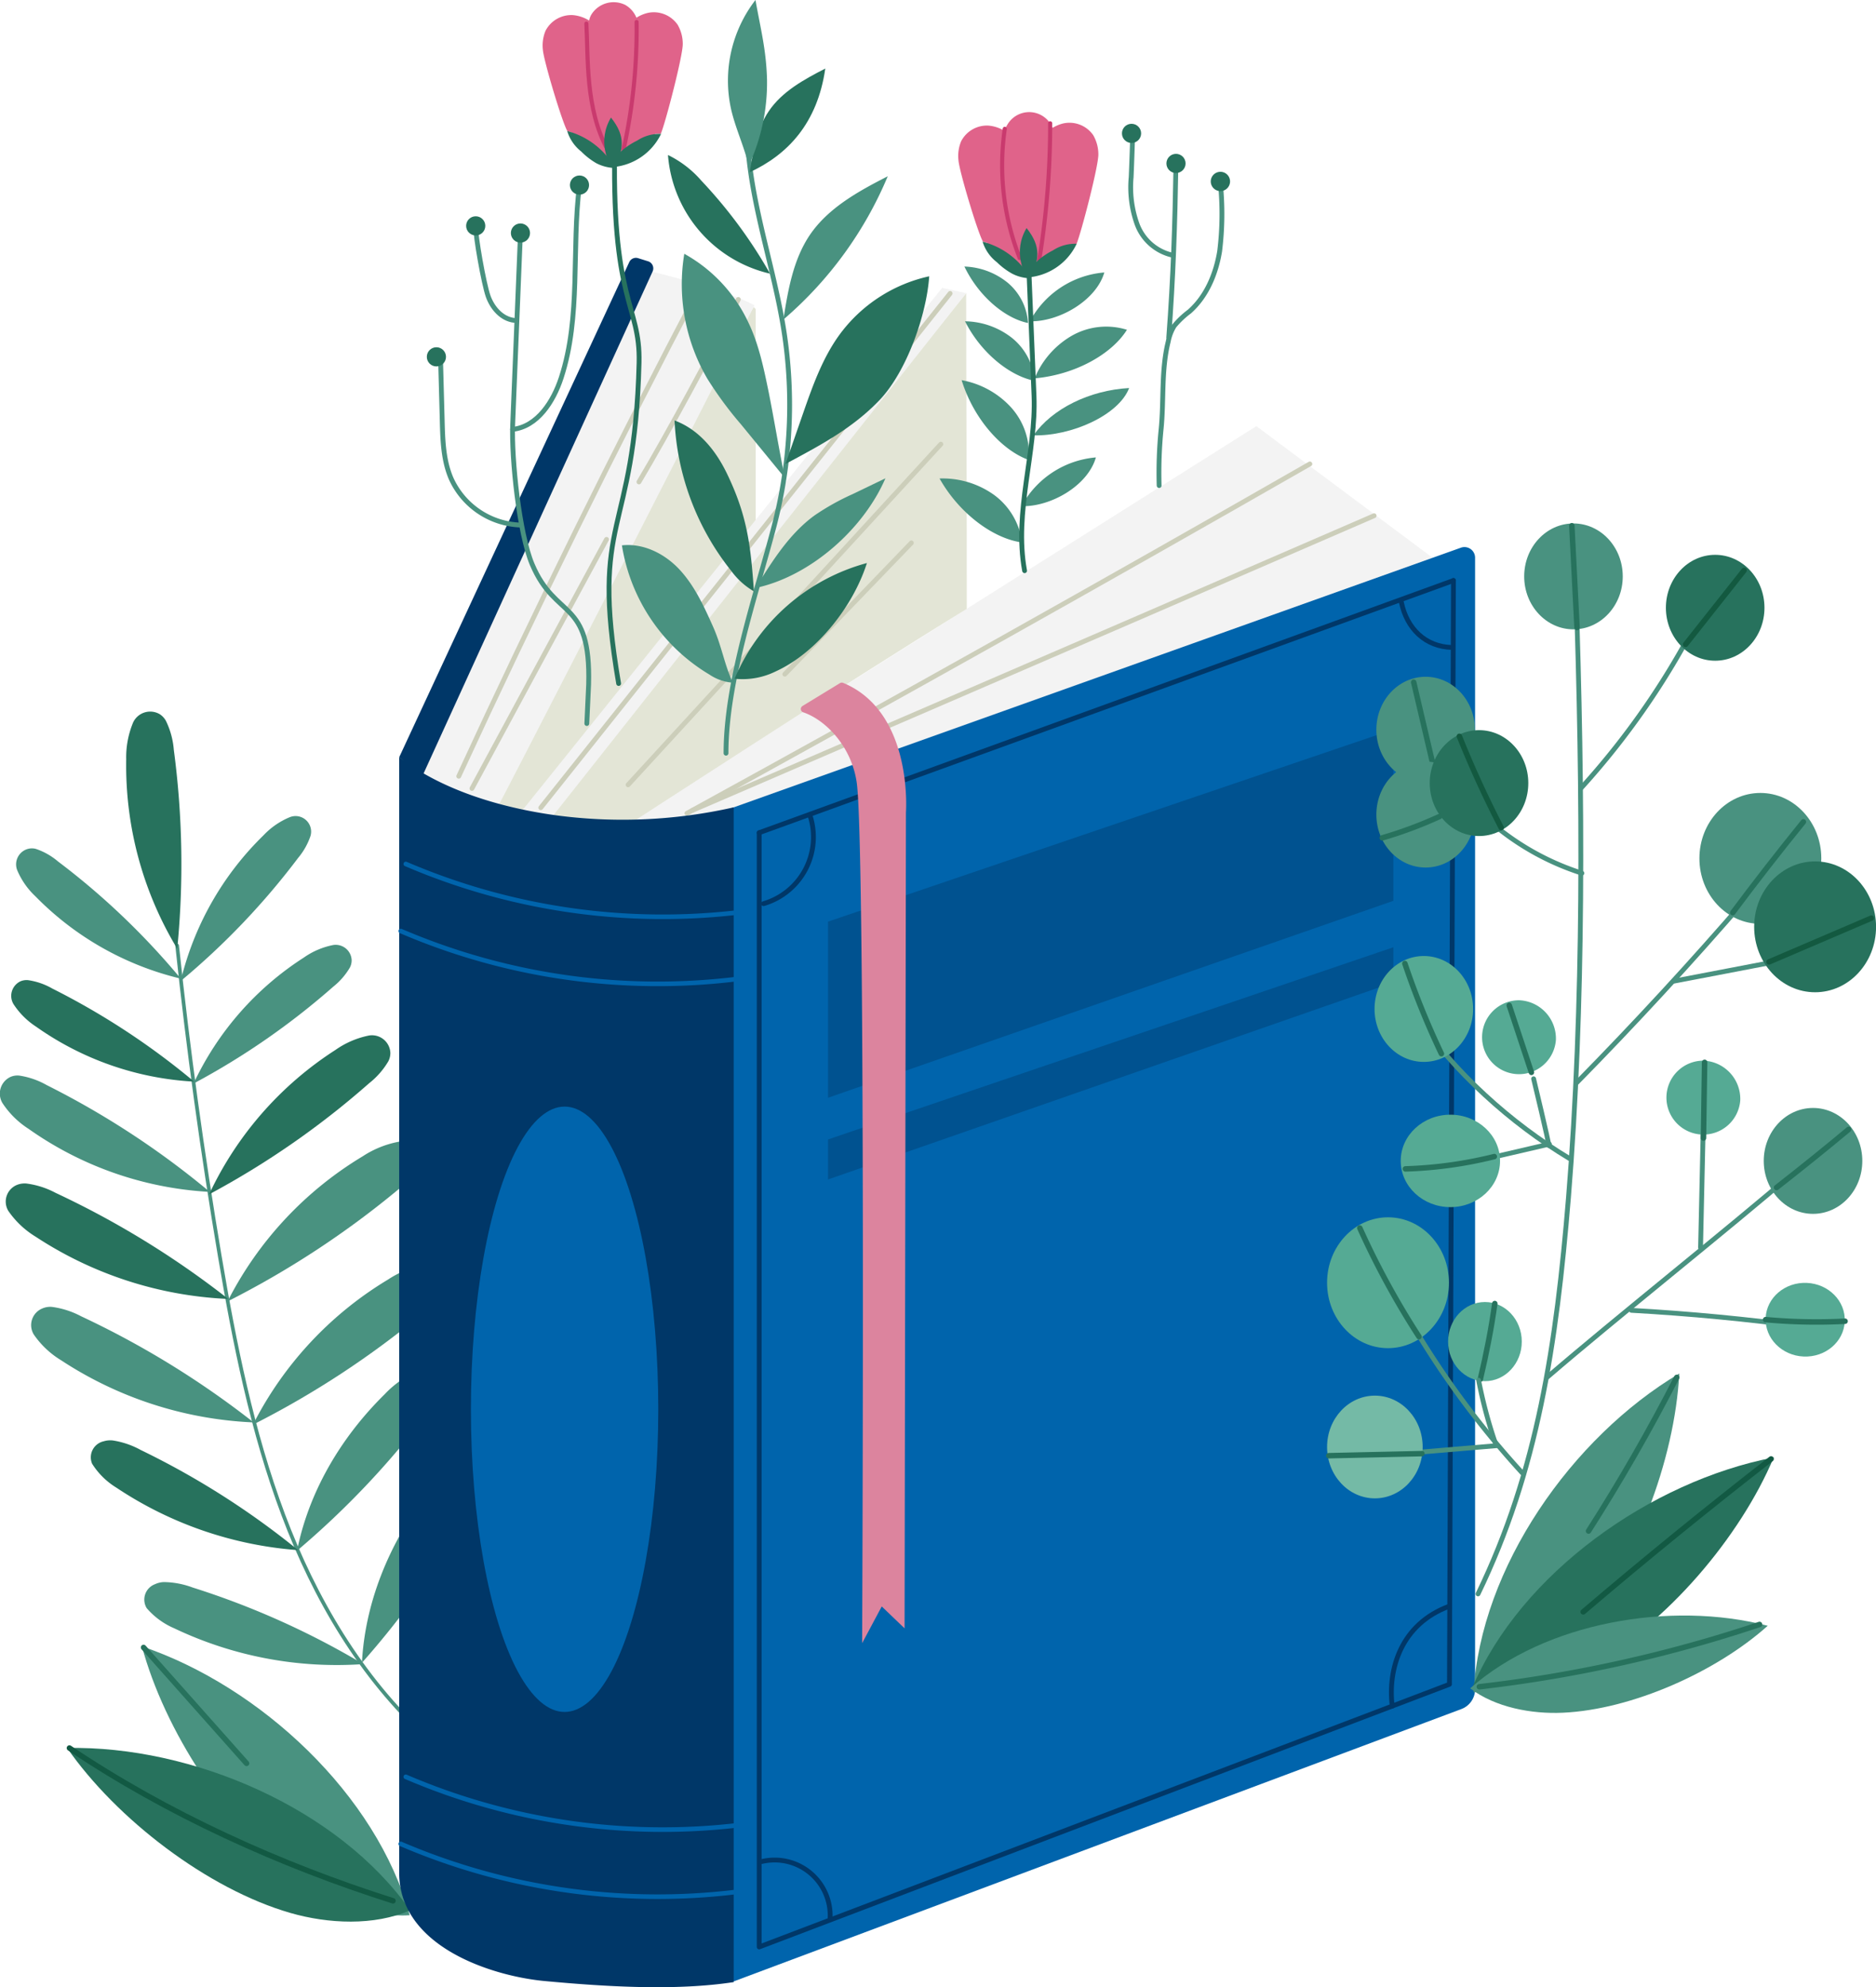 <svg xmlns="http://www.w3.org/2000/svg" width="342.61" height="362.93" viewBox="0 0 342.61 362.93">
  <defs>
    <style>
      .cls-1, .cls-10, .cls-14, .cls-15, .cls-16, .cls-19, .cls-21, .cls-4, .cls-5, .cls-7 {
        fill: none;
        stroke-linecap: round;
        stroke-linejoin: round;
      }

      .cls-1, .cls-15 {
        stroke: #499280;
      }

      .cls-1 {
        stroke-width: 0.67px;
      }

      .cls-2 {
        fill: #27725d;
      }

      .cls-3 {
        fill: #499280;
      }

      .cls-19, .cls-4 {
        stroke: #27725d;
      }

      .cls-5 {
        stroke: #125943;
      }

      .cls-6 {
        fill: #f3f3f3;
      }

      .cls-7 {
        stroke: #ccceba;
      }

      .cls-10, .cls-15, .cls-19, .cls-7 {
        stroke-width: 0.88px;
      }

      .cls-8 {
        fill: #e3e5d6;
      }

      .cls-9 {
        fill: #0064ac;
      }

      .cls-10 {
        stroke: #003768;
      }

      .cls-11, .cls-13 {
        fill: #003768;
      }

      .cls-11 {
        opacity: 0.4;
      }

      .cls-12 {
        fill: #dc849e;
      }

      .cls-14 {
        stroke: #0064ac;
        stroke-width: 0.84px;
      }

      .cls-16 {
        stroke: #135940;
      }

      .cls-17 {
        fill: #55aa94;
      }

      .cls-18 {
        fill: #74baa6;
      }

      .cls-20 {
        fill: #e0638a;
      }

      .cls-21 {
        stroke: #c93a6e;
        stroke-width: 0.75px;
      }
    </style>
  </defs>
  <title>response</title>
  <g id="OBJECTS">
    <g>
      <g>
        <path class="cls-1" d="M77.47,322.61C65.46,311.66,57,297.21,51.29,282s-8.9-31.27-11.61-47.3Q34.91,206.46,31.9,178" transform="translate(0.45 -5.32)"/>
        <path class="cls-2" d="M31.92,178.59A64.66,64.66,0,0,1,22.6,144a16.46,16.46,0,0,1,1.27-6.75,3.44,3.44,0,0,1,4.86-1.49,3.37,3.37,0,0,1,1.12,1.21,14.65,14.65,0,0,1,1.44,5.27A158.18,158.18,0,0,1,31.92,178.59Z" transform="translate(0.45 -5.32)"/>
        <path class="cls-3" d="M32.55,184.49a55.08,55.08,0,0,1,15.1-26.59,13.93,13.93,0,0,1,4.81-3.33,2.84,2.84,0,0,1,3.8,3.41A12.43,12.43,0,0,1,54,162,134.35,134.35,0,0,1,32.55,184.49Z" transform="translate(0.45 -5.32)"/>
        <path class="cls-3" d="M32.56,184.05A55,55,0,0,1,6,169a13.93,13.93,0,0,1-3.33-4.81,2.93,2.93,0,0,1,2-3.84,2.83,2.83,0,0,1,1.41,0,12.25,12.25,0,0,1,4.05,2.29A134.29,134.29,0,0,1,32.56,184.05Z" transform="translate(0.45 -5.32)"/>
        <path class="cls-3" d="M53.8,288.53c2.06-10.35,7.68-20.38,16-28.57a18,18,0,0,1,5.52-4c1.89-.79,4.19-.13,4.78,1.48a2.42,2.42,0,0,1,.07,1.42,12.55,12.55,0,0,1-2.42,4.35A156.34,156.34,0,0,1,53.8,288.53Z" transform="translate(0.45 -5.32)"/>
        <path class="cls-2" d="M54,288.43A68.94,68.94,0,0,1,20.78,277a13.62,13.62,0,0,1-4.41-4.36,3,3,0,0,1,2.11-4.09,4.12,4.12,0,0,1,1.7-.15,15.4,15.4,0,0,1,5.06,1.73A147.55,147.55,0,0,1,54,288.43Z" transform="translate(0.45 -5.32)"/>
        <path class="cls-3" d="M65.65,309c.54-10.54,4.65-21.28,11.7-30.59a18.2,18.2,0,0,1,4.89-4.73c1.76-1.05,4.14-.73,5,.78a2.34,2.34,0,0,1,.27,1.39,12.7,12.7,0,0,1-1.76,4.65A156.44,156.44,0,0,1,65.65,309Z" transform="translate(0.45 -5.32)"/>
        <path class="cls-3" d="M65.9,309.24a69,69,0,0,1-34.56-6.55,13.75,13.75,0,0,1-5-3.67,3,3,0,0,1,1.49-4.36,4.18,4.18,0,0,1,1.66-.4,15.64,15.64,0,0,1,5.26,1A147.74,147.74,0,0,1,65.9,309.24Z" transform="translate(0.45 -5.32)"/>
        <path class="cls-3" d="M34.9,203.21a55.07,55.07,0,0,1,20.13-23,14,14,0,0,1,5.39-2.3,2.92,2.92,0,0,1,3.35,2.74,2.78,2.78,0,0,1-.32,1.37,12.6,12.6,0,0,1-3.05,3.51A134.2,134.2,0,0,1,34.9,203.21Z" transform="translate(0.45 -5.32)"/>
        <path class="cls-2" d="M35,202.86A55.08,55.08,0,0,1,6.12,192.81,14,14,0,0,1,2,188.68a2.94,2.94,0,0,1,1.29-4.14,2.85,2.85,0,0,1,1.39-.21,12.4,12.4,0,0,1,4.4,1.52A134.51,134.51,0,0,1,35,202.86Z" transform="translate(0.45 -5.32)"/>
        <path class="cls-2" d="M37.74,223.45a63.18,63.18,0,0,1,23.08-26.38A16.07,16.07,0,0,1,67,194.43a3.36,3.36,0,0,1,3.84,3.14,3.29,3.29,0,0,1-.37,1.58,14.42,14.42,0,0,1-3.5,4A154.43,154.43,0,0,1,37.74,223.45Z" transform="translate(0.45 -5.32)"/>
        <path class="cls-3" d="M37.86,223a63.18,63.18,0,0,1-33.1-11.52A16.05,16.05,0,0,1,0,206.78,3.36,3.36,0,0,1,1.47,202a3.22,3.22,0,0,1,1.6-.24,14.38,14.38,0,0,1,5,1.73A154.47,154.47,0,0,1,37.86,223Z" transform="translate(0.45 -5.32)"/>
        <path class="cls-3" d="M41.11,243a65.55,65.55,0,0,1,24.68-26.5,18,18,0,0,1,6.59-2.66,3.47,3.47,0,0,1,4.07,3.12,3.15,3.15,0,0,1-.4,1.58,14.89,14.89,0,0,1-3.74,4A166.09,166.09,0,0,1,41.11,243Z" transform="translate(0.45 -5.32)"/>
        <path class="cls-2" d="M41.23,242.55A69.51,69.51,0,0,1,6.07,231.19a16.42,16.42,0,0,1-5-4.72,3.29,3.29,0,0,1,1.59-4.75,3.76,3.76,0,0,1,1.7-.25,15.52,15.52,0,0,1,5.35,1.71A163.13,163.13,0,0,1,41.23,242.55Z" transform="translate(0.45 -5.32)"/>
        <path class="cls-3" d="M45.75,265.51A65.48,65.48,0,0,1,70.43,239,17.57,17.57,0,0,1,77,236.35a3.48,3.48,0,0,1,4.08,3.12,3.11,3.11,0,0,1-.4,1.57,14.67,14.67,0,0,1-3.75,4A166,166,0,0,1,45.75,265.51Z" transform="translate(0.45 -5.32)"/>
        <path class="cls-3" d="M45.87,265.1a69.37,69.37,0,0,1-35.16-11.35,16.31,16.31,0,0,1-5-4.72,3.29,3.29,0,0,1,1.59-4.75A3.63,3.63,0,0,1,9,244a15.66,15.66,0,0,1,5.35,1.71A163.09,163.09,0,0,1,45.87,265.1Z" transform="translate(0.45 -5.32)"/>
      </g>
      <g>
        <g>
          <path class="cls-3" d="M25.47,306c21.61,7.3,42.89,27.1,48.91,49.1-7.16.49-14.92-2.74-20.73-6.94C40.87,338.88,29.55,321.19,25.47,306Z" transform="translate(0.45 -5.32)"/>
          <path class="cls-4" d="M25.77,306.2l18.81,21.17" transform="translate(0.45 -5.32)"/>
        </g>
        <g>
          <path class="cls-2" d="M11.81,324.56c22.81-.45,49.53,11,62.64,29.64-6.57,2.89-15,2.47-21.86.49C37.45,350.32,20.8,337.51,11.81,324.56Z" transform="translate(0.45 -5.32)"/>
          <path class="cls-5" d="M12.23,324.57c17.81,12,38.62,21.42,59.09,27.9" transform="translate(0.45 -5.32)"/>
        </g>
      </g>
    </g>
    <g>
      <g>
        <path class="cls-6" d="M111.21,157.43,229,83.15l35.87,26.79c-18.48,6.24-38.52,13.2-57,19.44-7.7,2.6-15.39,5.2-22.93,8.22-6.86,2.76-13.58,5.86-20.5,8.47C147.3,152.51,129.48,157.43,111.21,157.43Z" transform="translate(0.45 -5.32)"/>
        <path class="cls-7" d="M125,153.86q57.17-31.38,113.77-63.81" transform="translate(0.45 -5.32)"/>
        <path class="cls-7" d="M126,153.32s73.2-31.54,124.5-53.81" transform="translate(0.45 -5.32)"/>
      </g>
      <g>
        <path class="cls-8" d="M100.56,157.92q17.76-26.1,37-51.08V61.77l-.38-.38A1073.43,1073.43,0,0,0,86,162.25" transform="translate(0.45 -5.32)"/>
        <path class="cls-6" d="M137.33,61.08c-5.4-3-18.79-6.16-18.79-6.16-14.47,30.32-28.61,61.7-42,92.51,2.61.88,11.72,4.88,13.9,5.28C91,151.82,122.29,91,137.33,61.08Z" transform="translate(0.45 -5.32)"/>
        <path class="cls-7" d="M83.33,147.09q20.85-45.21,44-89.29" transform="translate(0.45 -5.32)"/>
        <path class="cls-7" d="M85.74,149.32Q98,126.58,110.32,103.83" transform="translate(0.45 -5.32)"/>
        <path class="cls-7" d="M116.24,93.34c5.2-8.69,13.58-24.3,18.15-33.33" transform="translate(0.45 -5.32)"/>
      </g>
      <g>
        <path class="cls-8" d="M100.37,154.3c23.56-31.8,50.86-64.58,75.63-95.44,0,17.36.14,40.3.11,57.66-21.39,13.11-62.19,39.68-62.19,39.68" transform="translate(0.45 -5.32)"/>
        <polygon class="cls-6" points="176.46 53.54 172.06 52.57 95.29 148.12 99.87 150.41 176.46 53.54"/>
        <path class="cls-7" d="M98.31,152.83s74.15-93.17,74.76-93.92" transform="translate(0.45 -5.32)"/>
        <path class="cls-7" d="M114.26,148.65q28.54-31.11,57.11-62.21" transform="translate(0.45 -5.32)"/>
        <line class="cls-7" x1="143.33" y1="123.13" x2="166.44" y2="99.15"/>
      </g>
      <g>
        <path class="cls-9" d="M132.9,153l133.5-47.67a1.94,1.94,0,0,1,2.54,1.83V313.85a3.85,3.85,0,0,1-2.5,3.6L133.52,367.2l-4.76-3" transform="translate(0.45 -5.32)"/>
        <line class="cls-10" x1="138.65" y1="152.08" x2="265.44" y2="106.02"/>
        <polyline class="cls-10" points="265.44 106.02 264.71 307.61 138.65 355.58 138.65 152.08"/>
        <polygon class="cls-11" points="151.22 168.32 254.47 133.22 254.47 164.52 151.22 200.49 151.22 168.32"/>
        <polygon class="cls-11" points="151.22 208.1 254.47 173 254.47 179.43 151.22 215.41 151.22 208.1"/>
        <path class="cls-10" d="M255.48,115.32c1,4.79,4.35,8.12,9.25,8.25" transform="translate(0.45 -5.32)"/>
        <path class="cls-10" d="M139,170.36a12.68,12.68,0,0,0,8.49-16.07" transform="translate(0.45 -5.32)"/>
        <path class="cls-10" d="M138.71,345.29a10.14,10.14,0,0,1,12.44,10.37" transform="translate(0.45 -5.32)"/>
        <path class="cls-10" d="M253.81,316.92c-.84-6.71,1.58-15,10.42-18.25" transform="translate(0.45 -5.32)"/>
      </g>
      <path class="cls-12" d="M157,305.42s.68-146.25-1-157.25c-1-6.72-5.82-11.44-9.77-12.76a.64.64,0,0,1-.12-1.15l6.88-4.2a.67.67,0,0,1,.6,0c12.79,5.35,11.41,23.65,11.41,23.65l-.25,149-4.17-4Z" transform="translate(0.45 -5.32)"/>
      <g>
        <path class="cls-13" d="M72.47,143.58l42-90.39a1.34,1.34,0,0,1,1.61-.72l1.83.57a1.36,1.36,0,0,1,.83,1.85L76.52,147.43Z" transform="translate(0.45 -5.32)"/>
        <g>
          <path class="cls-13" d="M133.54,367.32l0-214.55a92,92,0,0,1-31.85,1.53c-10.92-1.41-21.75-4.87-29.24-10.72V347.32c0,13.65,17.17,18.92,26.53,19.8C110.44,368.19,123.07,368.92,133.54,367.32Z" transform="translate(0.45 -5.32)"/>
          <ellipse class="cls-9" cx="103.11" cy="257.38" rx="17.11" ry="55.28"/>
          <path class="cls-14" d="M73.66,163.11a118.9,118.9,0,0,0,63.53,8.48" transform="translate(0.45 -5.32)"/>
          <path class="cls-14" d="M72.75,175.36a118.9,118.9,0,0,0,63.53,8.48" transform="translate(0.45 -5.32)"/>
          <path class="cls-14" d="M73.66,329.83a118.89,118.89,0,0,0,63.53,8.47" transform="translate(0.45 -5.32)"/>
          <path class="cls-14" d="M72.75,342.08a118.89,118.89,0,0,0,63.53,8.47" transform="translate(0.45 -5.32)"/>
        </g>
      </g>
    </g>
    <g>
      <g>
        <g>
          <path class="cls-3" d="M306.23,256.17c-19.61,11.66-36.28,35.46-37.56,58.24,7.11-1,14-5.8,18.82-11.13C298.05,291.58,305.42,271.91,306.23,256.17Z" transform="translate(0.45 -5.32)"/>
          <path class="cls-4" d="M305.77,256.88q-7.38,14.4-16.11,28.06" transform="translate(0.45 -5.32)"/>
        </g>
        <g>
          <path class="cls-2" d="M323.48,271.5c-22.4,4.33-46.14,21.09-55.06,42.08,7,1.45,15.15-.71,21.48-4.09C303.8,302.05,317.39,286,323.48,271.5Z" transform="translate(0.45 -5.32)"/>
          <path class="cls-5" d="M323,271.77q-17.47,13.58-34.31,27.93" transform="translate(0.45 -5.32)"/>
        </g>
        <g>
          <path class="cls-3" d="M322.39,302.24c-17.69-4.6-40.65-.68-54.35,11.43,4.59,3.48,11.2,4.72,16.95,4.45C297.61,317.54,313,310.65,322.39,302.24Z" transform="translate(0.45 -5.32)"/>
          <path class="cls-4" d="M269.72,313.38A251.93,251.93,0,0,0,320.89,302" transform="translate(0.45 -5.32)"/>
        </g>
      </g>
      <g>
        <path class="cls-15" d="M269.48,296.42C280.36,274,283.8,250.84,286,224c2.82-34.79,2.66-73.33,1.33-112" transform="translate(0.45 -5.32)"/>
        <path class="cls-15" d="M288.19,149.37a141.59,141.59,0,0,0,22.31-32.69" transform="translate(0.45 -5.32)"/>
        <path class="cls-15" d="M287.43,203.13q16-16.27,30.93-33.56" transform="translate(0.45 -5.32)"/>
        <path class="cls-15" d="M305.31,184.5c9-1.74,19.23-3.67,28.25-5.42" transform="translate(0.45 -5.32)"/>
        <path class="cls-15" d="M258.45,136.68a47.93,47.93,0,0,0,30,28.11" transform="translate(0.45 -5.32)"/>
        <path class="cls-15" d="M258,190.64c7,10.41,17.45,19.82,28.21,26.28" transform="translate(0.45 -5.32)"/>
        <path class="cls-15" d="M282.12,256.84c12.55-10.8,32.81-26.87,45.36-37.67" transform="translate(0.45 -5.32)"/>
        <line class="cls-15" x1="311.18" y1="200.36" x2="310.57" y2="227.84"/>
        <path class="cls-15" d="M272,216.71l10.51-2.44" transform="translate(0.45 -5.32)"/>
        <path class="cls-15" d="M279.63,202.34s2.87,11.93,2.77,12.18" transform="translate(0.45 -5.32)"/>
        <path class="cls-15" d="M254.57,242.12a162.84,162.84,0,0,0,23,32.22" transform="translate(0.45 -5.32)"/>
        <line class="cls-15" x1="259.68" y1="265.18" x2="273.43" y2="264.02"/>
        <path class="cls-15" d="M297.48,244.63q16,.9,32,3.06" transform="translate(0.45 -5.32)"/>
        <g>
          <ellipse class="cls-2" cx="313.24" cy="111" rx="9" ry="9.67"/>
          <path class="cls-16" d="M307.39,123l10.68-13.5" transform="translate(0.45 -5.32)"/>
        </g>
        <g>
          <ellipse class="cls-3" cx="287.36" cy="105.27" rx="9" ry="9.67"/>
          <line class="cls-4" x1="287.06" y1="96.02" x2="288.01" y2="114.6"/>
        </g>
        <g>
          <ellipse class="cls-3" cx="260.36" cy="133.27" rx="9" ry="9.67"/>
          <path class="cls-4" d="M257.73,129.92q1.69,7.26,3.4,14.52" transform="translate(0.45 -5.32)"/>
        </g>
        <g>
          <ellipse class="cls-3" cx="260.36" cy="148.77" rx="9" ry="9.67"/>
          <path class="cls-4" d="M252,158.34a76.92,76.92,0,0,0,10.46-3.9" transform="translate(0.45 -5.32)"/>
        </g>
        <g>
          <ellipse class="cls-2" cx="270.11" cy="143.02" rx="9" ry="9.67"/>
          <path class="cls-16" d="M273.7,156.47q-4.21-8.15-7.63-16.67" transform="translate(0.45 -5.32)"/>
        </g>
        <g>
          <path class="cls-17" d="M317.37,206.26a6.75,6.75,0,1,1-6.73-7.23A7,7,0,0,1,317.37,206.26Z" transform="translate(0.45 -5.32)"/>
          <path class="cls-4" d="M310.65,213.17l.21-13.83" transform="translate(0.45 -5.32)"/>
        </g>
        <g>
          <ellipse class="cls-3" cx="321.49" cy="156.77" rx="11.13" ry="11.95"/>
          <path class="cls-4" d="M316,172q6.28-8.42,12.9-16.58" transform="translate(0.45 -5.32)"/>
        </g>
        <g>
          <ellipse class="cls-2" cx="331.49" cy="169.27" rx="11.13" ry="11.95"/>
          <path class="cls-4" d="M322.78,180.79q8.79-5.78,17.28-12" transform="translate(0.45 -5.32)"/>
          <path class="cls-16" d="M322.63,181l18.68-8" transform="translate(0.45 -5.32)"/>
        </g>
        <g>
          <ellipse class="cls-17" cx="260.03" cy="184.27" rx="9" ry="9.67"/>
          <path class="cls-4" d="M256.12,181.29a148.51,148.51,0,0,0,6.67,16.47" transform="translate(0.45 -5.32)"/>
        </g>
        <g>
          <path class="cls-17" d="M283.7,195.26A6.75,6.75,0,1,1,277,188,7,7,0,0,1,283.7,195.26Z" transform="translate(0.45 -5.32)"/>
          <path class="cls-4" d="M275.18,188.94l4.05,12.23" transform="translate(0.45 -5.32)"/>
        </g>
        <g>
          <ellipse class="cls-17" cx="264.88" cy="212.02" rx="9.07" ry="8.44"/>
          <path class="cls-4" d="M256.22,218.8a76.64,76.64,0,0,0,16.23-2.25" transform="translate(0.45 -5.32)"/>
        </g>
        <g>
          <ellipse class="cls-3" cx="331.11" cy="212.02" rx="9" ry="9.67"/>
          <path class="cls-4" d="M324,222.2q6.66-5.2,13.16-10.61" transform="translate(0.45 -5.32)"/>
        </g>
        <g>
          <ellipse class="cls-17" cx="253.49" cy="234.27" rx="11.13" ry="11.95"/>
          <path class="cls-4" d="M247.89,229.6a149.94,149.94,0,0,0,10.81,19.84" transform="translate(0.45 -5.32)"/>
        </g>
        <g>
          <ellipse class="cls-17" cx="271.19" cy="245.02" rx="6.73" ry="7.23"/>
          <path class="cls-4" d="M269.9,257.21c1.08-4.56,2-9.17,2.64-13.82" transform="translate(0.45 -5.32)"/>
        </g>
        <g>
          <ellipse class="cls-18" cx="251.09" cy="264.27" rx="8.73" ry="9.38"/>
          <path class="cls-4" d="M242.23,271.18l17-.38" transform="translate(0.45 -5.32)"/>
        </g>
        <path class="cls-15" d="M269.59,257.4a85.4,85.4,0,0,0,3,11.32" transform="translate(0.45 -5.32)"/>
        <g>
          <ellipse class="cls-17" cx="329.23" cy="246.34" rx="6.73" ry="7.23" transform="translate(68.77 558.83) rotate(-87.42)"/>
          <path class="cls-4" d="M322,246.33a101.87,101.87,0,0,0,14.51.29" transform="translate(0.45 -5.32)"/>
        </g>
      </g>
    </g>
    <g>
      <g>
        <path class="cls-15" d="M132.14,142.88c0-13.12,5.43-28.69,8.76-41.39a87.88,87.88,0,0,0,1.8-35.84c-2.16-13.69-7.57-27.07-6.61-40.89" transform="translate(0.45 -5.32)"/>
        <path class="cls-3" d="M133.38,130a8.71,8.71,0,0,1-4.25-1.47,33.63,33.63,0,0,1-16-23.61c4-.44,7.94,1.59,10.63,4.54s4.38,6.65,6,10.28S131.77,126.48,133.38,130Z" transform="translate(0.45 -5.32)"/>
        <path class="cls-2" d="M157.87,108.15a36.54,36.54,0,0,0-24.16,21.13,13.7,13.7,0,0,0,7.55-1.36C148.77,124.48,155.39,116,157.87,108.15Z" transform="translate(0.45 -5.32)"/>
        <path class="cls-2" d="M137.24,113.32a13.39,13.39,0,0,1-4.12-3.71,47.55,47.55,0,0,1-10.38-27.5c4.43,1.64,7.49,5.41,9.55,9.66C136,99.44,136.64,104.81,137.24,113.32Z" transform="translate(0.45 -5.32)"/>
        <path class="cls-3" d="M161.25,92.68l-6,2.89a44.15,44.15,0,0,0-6.95,3.89c-4.62,3.37-7.74,8.37-10.75,13.24C147.49,110.59,157.23,102,161.25,92.68Z" transform="translate(0.45 -5.32)"/>
        <path class="cls-3" d="M142.89,92.61l-8-9.77a67.62,67.62,0,0,1-6.15-8.34,34.22,34.22,0,0,1-4.22-22.83,27.74,27.74,0,0,1,11.69,12.52c1.93,4,2.84,8.46,3.74,12.83C141,82.32,141.8,87.31,142.89,92.61Z" transform="translate(0.45 -5.32)"/>
        <path class="cls-2" d="M169.25,55.78A27.67,27.67,0,0,0,152.8,66.54c-3.07,4.26-4.85,9.29-6.58,14.25L143,90.06c6.29-3.37,12.22-6.49,17.15-11.64S168.77,62.89,169.25,55.78Z" transform="translate(0.45 -5.32)"/>
        <path class="cls-3" d="M161.68,37.51c-5.37,2.75-10.9,5.78-14.27,10.78-3,4.49-3.95,10-4.79,15.39A70.1,70.1,0,0,0,161.68,37.51Z" transform="translate(0.45 -5.32)"/>
        <path class="cls-2" d="M150.27,17.84c-3.89,2-7.89,4.18-10.33,7.8-2.19,3.25-2.85,7.26-3.46,11.13C143.43,33.55,148.83,27.83,150.27,17.84Z" transform="translate(0.45 -5.32)"/>
        <path class="cls-2" d="M140.18,55.3a24.15,24.15,0,0,1-18.64-21.67,19.08,19.08,0,0,1,6.09,4.68A87.7,87.7,0,0,1,140.18,55.3Z" transform="translate(0.45 -5.32)"/>
        <path class="cls-3" d="M137.52,5.32a24.09,24.09,0,0,0-4.44,20c.81,3.51,2.4,6.79,3.2,10.29a36.08,36.08,0,0,0,3.35-15.73C139.49,14.45,138.47,10.65,137.52,5.32Z" transform="translate(0.45 -5.32)"/>
      </g>
      <g>
        <path class="cls-15" d="M94.6,47.89q-.72,17.52-1.42,35c-.24,6.11,1.17,19.87,3.56,25.5,4.31,10.21,10.74,6.15,10.31,21.94l-.33,7.13" transform="translate(0.45 -5.32)"/>
        <path class="cls-15" d="M93.46,63.83c-2.28-.27-4-2.25-4.77-4.43s-2.36-11.07-2.26-12.83" transform="translate(0.45 -5.32)"/>
        <path class="cls-15" d="M93.15,83.74c4.54-.49,7.47-5.07,8.89-9.42,3.67-11.24,1.86-23.47,3.34-35.2" transform="translate(0.45 -5.32)"/>
        <path class="cls-15" d="M94.61,101.21A14.43,14.43,0,0,1,81.93,92.7c-1.42-3.31-1.53-7-1.62-10.61L80,70.7" transform="translate(0.45 -5.32)"/>
        <circle class="cls-2" cx="86.88" cy="41.25" r="1.75"/>
        <circle class="cls-2" cx="95.05" cy="42.56" r="1.75"/>
        <circle class="cls-2" cx="105.83" cy="33.8" r="1.75"/>
        <circle class="cls-2" cx="79.7" cy="65.17" r="1.75"/>
      </g>
      <g>
        <path class="cls-15" d="M211.24,94a80,80,0,0,1,.35-10.19c.55-5.37,0-10.85,1.31-16.1A8.38,8.38,0,0,1,214,64.84a16,16,0,0,1,2.77-2.62c3.13-2.77,4.84-6.86,5.52-11a55.56,55.56,0,0,0,.13-12.5" transform="translate(0.45 -5.32)"/>
        <path class="cls-15" d="M213,66.9c.82-11,1.13-20.46,1.31-31.51" transform="translate(0.45 -5.32)"/>
        <circle class="cls-2" cx="214.77" cy="29.85" r="1.75"/>
        <path class="cls-2" d="M224.19,38.46a1.76,1.76,0,1,1-1.76-1.76A1.75,1.75,0,0,1,224.19,38.46Z" transform="translate(0.45 -5.32)"/>
        <path class="cls-15" d="M213.53,51.89a9,9,0,0,1-6.3-5.58,20,20,0,0,1-1.1-8.63c.13-2.92.29-8,.29-8" transform="translate(0.45 -5.32)"/>
        <circle class="cls-2" cx="206.65" cy="24.36" r="1.75"/>
      </g>
      <g>
        <path class="cls-19" d="M112.53,130.15c-5.27-30.93,2.92-26.44,3.73-58.57.27-10.82-5.27-10.82-4.39-41.53" transform="translate(0.45 -5.32)"/>
        <g>
          <path class="cls-20" d="M101.54,12.8s.08,12.38,2.77,17.44a8.64,8.64,0,0,0,9.38,4.47c8.88-2.08,6.82-16.86,6.35-23.15Z" transform="translate(0.45 -5.32)"/>
          <path class="cls-20" d="M111.71,21.51c.07-3.38-.61-7.54-2.47-10.36a6.7,6.7,0,0,0-5.06-3.07,5.3,5.3,0,0,0-5,2.86,7,7,0,0,0-.48,3.53c.17,2,3.48,13.09,4.47,14.81,2,.56,4,1.08,6,1.64" transform="translate(0.45 -5.32)"/>
          <path class="cls-20" d="M112.26,21.47a17.53,17.53,0,0,1,1.06-10.09,6.7,6.7,0,0,1,4.61-3.72,5.29,5.29,0,0,1,5.37,2.17,6.92,6.92,0,0,1,.94,3.43c.1,2-3.2,14.64-4,16.47a8.84,8.84,0,0,0-5.08,1.58" transform="translate(0.45 -5.32)"/>
          <path class="cls-20" d="M115.76,12.23a4.79,4.79,0,0,0-2-6,4.79,4.79,0,0,0-6.12,1.61,3.3,3.3,0,0,0-.54,2.11,5.08,5.08,0,0,0,1.5,2.55,14,14,0,0,0,3.89.7C113.85,13.19,115.19,13.43,115.76,12.23Z" transform="translate(0.45 -5.32)"/>
          <path class="cls-21" d="M110.5,32.63c-4.06-7.42-3.52-16.79-3.86-23" transform="translate(0.45 -5.32)"/>
          <path class="cls-21" d="M113.45,32.53a101.74,101.74,0,0,0,2.36-23.19" transform="translate(0.45 -5.32)"/>
          <path class="cls-2" d="M111.87,36a7.73,7.73,0,0,1-3.43-.88A13,13,0,0,1,105.71,33a7.53,7.53,0,0,1-2.57-3.75A14.2,14.2,0,0,1,111.87,36Z" transform="translate(0.45 -5.32)"/>
          <path class="cls-2" d="M111.15,35.86a7.72,7.72,0,0,1,1.93-3A13.11,13.11,0,0,1,115.91,31a7.45,7.45,0,0,1,4.37-1.23A10.78,10.78,0,0,1,111.15,35.86Z" transform="translate(0.45 -5.32)"/>
          <path class="cls-2" d="M111.74,36.26c-1.14-.87-3.15-5.24-.61-9.47C113.88,30.24,113.43,32.61,111.74,36.26Z" transform="translate(0.45 -5.32)"/>
        </g>
      </g>
      <g>
        <g>
          <g>
            <path class="cls-3" d="M201.23,55.08A17,17,0,0,0,187.64,64C193,64.12,199.76,60.17,201.23,55.08Z" transform="translate(0.45 -5.32)"/>
            <path class="cls-3" d="M199.69,88.86a17.09,17.09,0,0,0-13.59,8.91C191.5,97.9,198.23,94,199.69,88.86Z" transform="translate(0.45 -5.32)"/>
            <path class="cls-3" d="M205.76,76.19c-7.25.4-14.08,3.79-17.47,8.64C195.23,85,203.88,81.13,205.76,76.19Z" transform="translate(0.45 -5.32)"/>
            <path class="cls-3" d="M205.36,65.55a12.7,12.7,0,0,0-10.11,1.11,16,16,0,0,0-6.75,7.76C195.89,73.77,202.59,70,205.36,65.55Z" transform="translate(0.45 -5.32)"/>
            <path class="cls-3" d="M186.2,104.39a12.71,12.71,0,0,0-5.2-8.75,16.15,16.15,0,0,0-9.86-2.93C174.79,99.18,181,103.7,186.2,104.39Z" transform="translate(0.45 -5.32)"/>
            <path class="cls-3" d="M187.42,89.32a12.71,12.71,0,0,0-3.25-9.63,16.08,16.08,0,0,0-9-4.94C177.36,81.84,182.52,87.57,187.42,89.32Z" transform="translate(0.45 -5.32)"/>
            <path class="cls-3" d="M188.5,74.87A11.17,11.17,0,0,0,184.32,67a14.2,14.2,0,0,0-8.53-3C178.72,69.81,184,74,188.5,74.87Z" transform="translate(0.45 -5.32)"/>
            <path class="cls-3" d="M187.29,64.31a10.41,10.41,0,0,0-3.75-7.39A13.19,13.19,0,0,0,175.68,54C178.3,59.46,183.13,63.47,187.29,64.31Z" transform="translate(0.45 -5.32)"/>
          </g>
          <path class="cls-19" d="M187.45,54.61q.47,11.49.94,23c.42,10.27-3.69,21.19-1.72,31.94" transform="translate(0.45 -5.32)"/>
        </g>
        <g>
          <path class="cls-20" d="M177.44,33s.08,12.38,2.77,17.44a8.63,8.63,0,0,0,9.38,4.47c8.88-2.08,6.82-16.86,6.35-23.15Z" transform="translate(0.45 -5.32)"/>
          <path class="cls-20" d="M187.61,41.69c.07-3.38-.61-7.54-2.47-10.36a6.7,6.7,0,0,0-5.06-3.07,5.3,5.3,0,0,0-5,2.86,7,7,0,0,0-.48,3.54c.17,2,3.48,13.08,4.47,14.8,2,.56,4,1.08,6,1.64" transform="translate(0.45 -5.32)"/>
          <path class="cls-20" d="M188.16,41.65a17.53,17.53,0,0,1,1.06-10.09,6.7,6.7,0,0,1,4.61-3.72A5.29,5.29,0,0,1,199.2,30a7,7,0,0,1,.94,3.44c.1,2-3.2,14.63-4,16.46a8.84,8.84,0,0,0-5.08,1.58" transform="translate(0.45 -5.32)"/>
          <path class="cls-20" d="M191.66,32.41a4.61,4.61,0,0,0-8.09-4.4,3.32,3.32,0,0,0-.54,2.11,5,5,0,0,0,1.5,2.55,14,14,0,0,0,3.89.7C189.75,33.37,191.09,33.61,191.66,32.41Z" transform="translate(0.45 -5.32)"/>
          <path class="cls-21" d="M185.78,52.45a46.25,46.25,0,0,1-2.73-23.6" transform="translate(0.45 -5.32)"/>
          <path class="cls-21" d="M189.34,52.84a155,155,0,0,0,2-25" transform="translate(0.45 -5.32)"/>
          <path class="cls-2" d="M187.77,56.15a7.6,7.6,0,0,1-3.43-.88,13,13,0,0,1-2.73-2.06A7.53,7.53,0,0,1,179,49.46,14.2,14.2,0,0,1,187.77,56.15Z" transform="translate(0.45 -5.32)"/>
          <path class="cls-2" d="M187.05,56a7.72,7.72,0,0,1,1.93-3,13.11,13.11,0,0,1,2.83-1.93,7.45,7.45,0,0,1,4.37-1.23A10.78,10.78,0,0,1,187.05,56Z" transform="translate(0.45 -5.32)"/>
          <path class="cls-2" d="M187.64,56.44c-1.14-.87-3.15-5.24-.61-9.47C189.78,50.42,189.33,52.79,187.64,56.44Z" transform="translate(0.45 -5.32)"/>
        </g>
      </g>
    </g>
  </g>
</svg>
